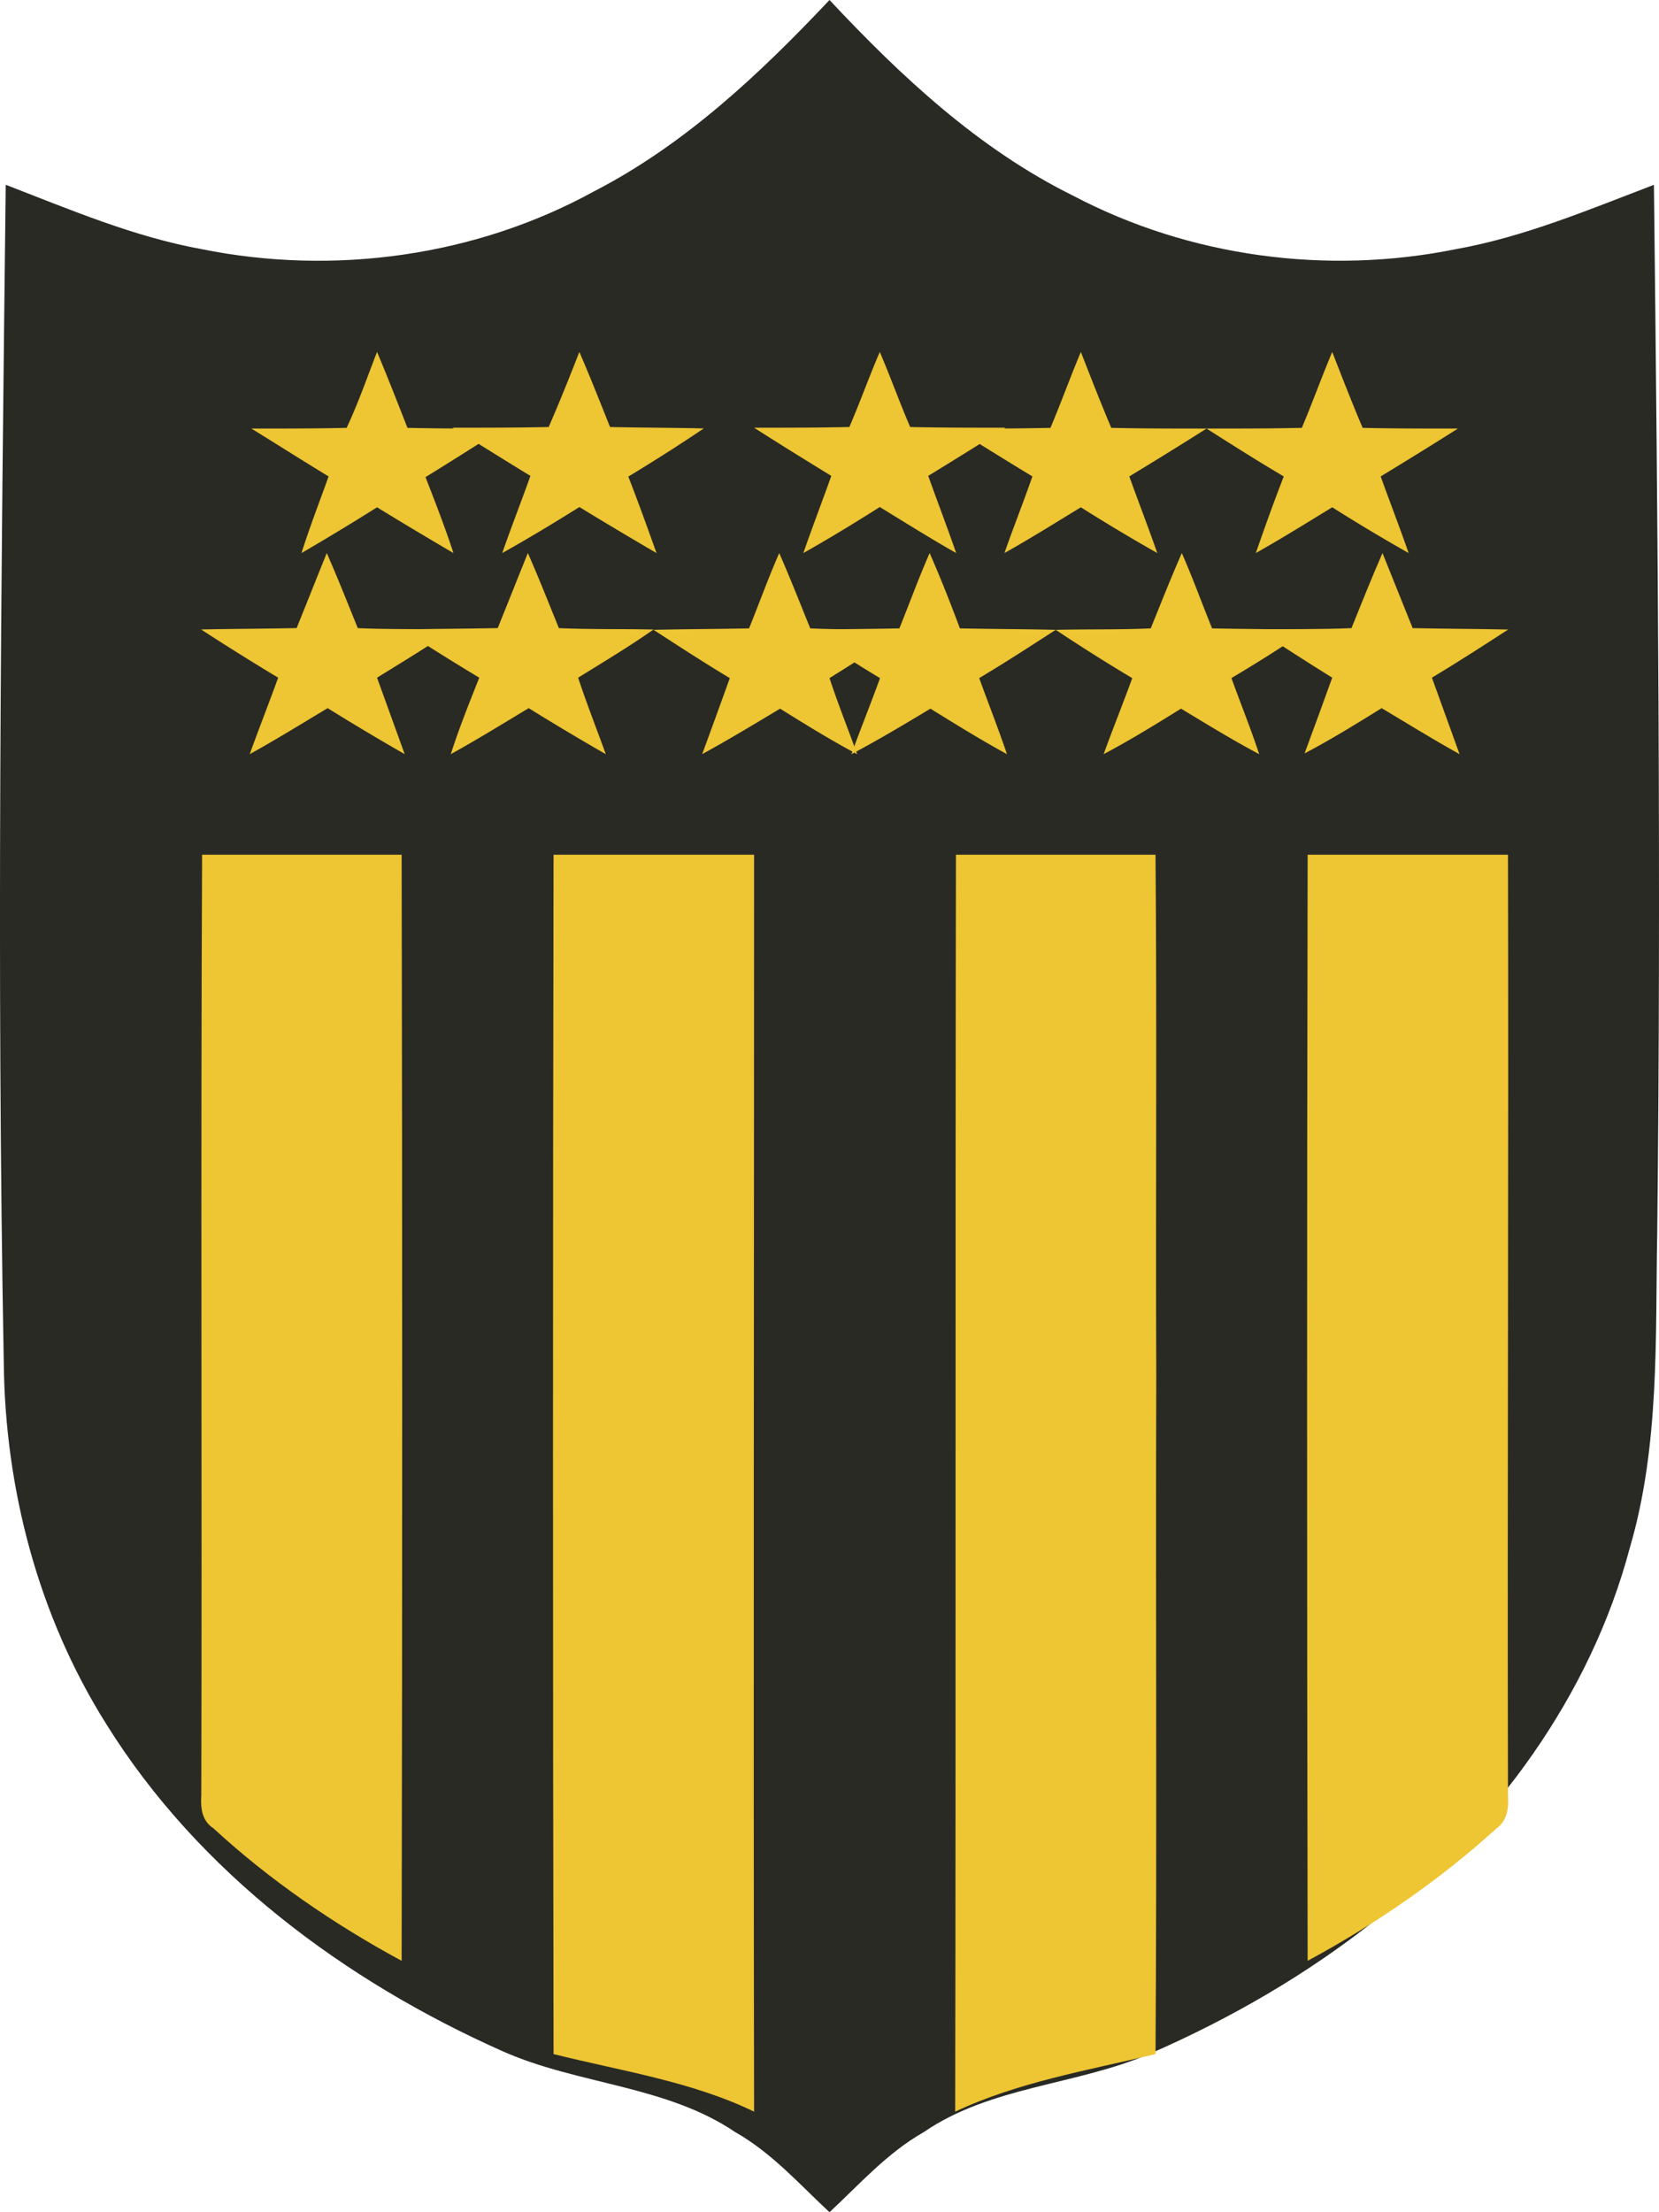 <svg width="33" height="44" viewBox="0 0 33 44" xmlns="http://www.w3.org/2000/svg">
    <g fill="none" fill-rule="evenodd">
        <path d="M11.818 3.805C13.626 2.873 15.122 1.462 16.5 0c1.418 1.514 2.965 2.964 4.851 3.895 2.315 1.217 5.046 1.58 7.608 1.061 1.366-.245 2.653-.789 3.94-1.28.079 6.949.144 13.885.066 20.835-.04 2.096.052 4.244-.546 6.276-.78 2.938-2.667 5.513-5.046 7.39-1.366 1.087-2.888 1.967-4.487 2.665-1.47.634-3.174.647-4.513 1.566-.728.414-1.275 1.036-1.873 1.592-.598-.556-1.144-1.178-1.873-1.592-1.378-.932-3.12-.944-4.616-1.604-3.148-1.398-6.06-3.56-7.895-6.51C.764 32.146.101 29.622.075 27.1-.07 19.295.023 11.479.114 3.675c1.274.492 2.549 1.036 3.901 1.281 2.627.531 5.45.143 7.803-1.151" fill="#292A24"/>
        <path d="M6.895 8.51c.23-.489.409-1.007.605-1.51.212.503.408 1.007.605 1.51.637.014 1.258.014 1.895.014-.507.322-1.013.644-1.536.966.196.503.392 1.007.556 1.51a87.087 87.087 0 0 1-1.52-.91c-.49.309-.997.616-1.503.91.163-.517.36-1.021.539-1.524-.507-.308-1.013-.63-1.536-.952.637 0 1.275 0 1.895-.014M20.895 8.51c.213-.503.393-1.007.605-1.51.196.503.392 1.007.605 1.51.637.014 1.258.014 1.895.014-.507.322-1.03.644-1.536.952.18.503.376 1.007.556 1.524a36.32 36.32 0 0 1-1.52-.91c-.507.309-.997.616-1.52.91.18-.517.376-1.007.556-1.524-.507-.308-1.03-.63-1.536-.952.637 0 1.258 0 1.895-.014M25.895 8.51c.213-.503.393-1.007.605-1.51.196.503.392 1.007.605 1.51.62.014 1.258.014 1.895.014-.507.322-1.03.644-1.536.952.18.503.376 1.007.556 1.524a36.32 36.32 0 0 1-1.52-.91c-.507.309-.997.616-1.52.91.18-.517.36-1.021.556-1.524-.523-.308-1.03-.63-1.536-.952.637 0 1.258 0 1.895-.014" fill="#EEC532"/>
        <path d="M10.914 8.493c.215-.493.413-.986.61-1.493.215.493.413 1 .611 1.493.627.014 1.254.014 1.865.028a35.7 35.7 0 0 1-1.502.958c.198.507.38 1.014.561 1.521a88.001 88.001 0 0 1-1.534-.915c-.495.31-1.007.62-1.535.915.182-.521.38-1.028.561-1.535-.511-.31-1.023-.634-1.551-.958.644 0 1.287 0 1.914-.014M16.895 8.493c.213-.493.393-1 .605-1.493.212.493.392 1 .605 1.493.637.014 1.258.014 1.895.014-.507.324-1.03.648-1.536.958.18.507.376 1.014.556 1.535-.523-.296-1.013-.606-1.52-.915-.49.31-.997.62-1.52.915.18-.521.376-1.028.556-1.535-.507-.31-1.03-.634-1.536-.958.637 0 1.258 0 1.895-.014M5.9 12.493c.2-.493.4-1 .6-1.493.217.493.417 1 .617 1.493.633.028 1.25.014 1.883.028-.483.338-1 .648-1.5.958L8.05 15a51.516 51.516 0 0 1-1.533-.915c-.517.31-1.017.62-1.55.915.183-.507.383-1.014.566-1.521A52.444 52.444 0 0 1 4 12.52c.633-.014 1.267-.014 1.9-.028" fill="#EEC532"/>
        <path d="M9.9 12.493c.2-.493.4-1 .6-1.493.217.493.417 1 .617 1.493.633.028 1.25.014 1.883.028-.483.338-1 .648-1.5.958.167.507.367 1.014.55 1.521a51.516 51.516 0 0 1-1.533-.915c-.517.31-1.017.62-1.55.915.166-.521.366-1.014.566-1.521A52.444 52.444 0 0 1 8 12.52c.633-.014 1.267-.014 1.9-.028M14.9 12.498c.2-.494.383-1.003.6-1.498.217.495.417 1.004.617 1.498.616.029 1.25.014 1.883.029-.5.325-1 .65-1.5.96.167.51.367 1.004.55 1.513-.533-.283-1.033-.594-1.533-.905-.517.311-1.034.622-1.55.905.183-.495.366-1.004.55-1.512-.517-.311-1.017-.636-1.517-.961.633-.015 1.267-.015 1.9-.029" fill="#EEC532"/>
        <path d="M17.89 12.498c.2-.494.384-1.003.602-1.498.217.495.418 1.004.602 1.498.635.014 1.27.014 1.906.029-.502.325-1.003.65-1.522.96.184.51.385 1.018.552 1.513-.518-.283-1.02-.594-1.522-.905-.518.311-1.036.622-1.572.905.184-.509.385-1.004.569-1.512A35.537 35.537 0 0 1 16 12.527c.619-.015 1.254-.015 1.89-.029M22.89 12.498c.2-.494.401-1.003.618-1.498.218.495.402 1.004.602 1.498.636.014 1.271.014 1.89.029-.485.339-.987.65-1.505.96.184.51.385 1.004.552 1.513-.535-.283-1.037-.594-1.555-.905-.502.311-1.004.622-1.539.905.184-.509.385-1.004.569-1.512A36.226 36.226 0 0 1 21 12.527c.635-.015 1.254 0 1.89-.029" fill="#EEC532"/>
        <path d="M26.883 12.493c.2-.493.4-1 .617-1.493.2.493.4 1 .6 1.493.633.014 1.267.014 1.9.028-.5.324-1 .648-1.517.958l.55 1.521c-.533-.296-1.033-.606-1.55-.915-.5.31-1 .62-1.533.9.183-.492.367-1 .55-1.506-.5-.31-1-.634-1.5-.958.633-.014 1.25 0 1.883-.028M4.02 17h3.969c.015 7.342.015 14.671 0 22-1.363-.737-2.637-1.616-3.745-2.637-.24-.155-.255-.426-.24-.66C4.02 29.474 3.99 23.23 4.02 17M11.011 17H15c0 8.342-.015 16.671 0 25-1.235-.599-2.634-.807-3.989-1.145-.015-7.952-.015-15.903 0-23.855M19.015 17h3.97c.03 3.462 0 6.91.015 10.36-.015 4.502.015 9.005-.015 13.495-1.353.325-2.75.56-3.985 1.145.015-8.329 0-16.658.015-25M26.011 17h3.985c.015 6.243-.015 12.474 0 18.704.015.233 0 .504-.24.672-1.108 1.008-2.382 1.887-3.745 2.624-.015-7.329-.015-14.658 0-22" fill="#EEC532"/>
    </g>
</svg>
